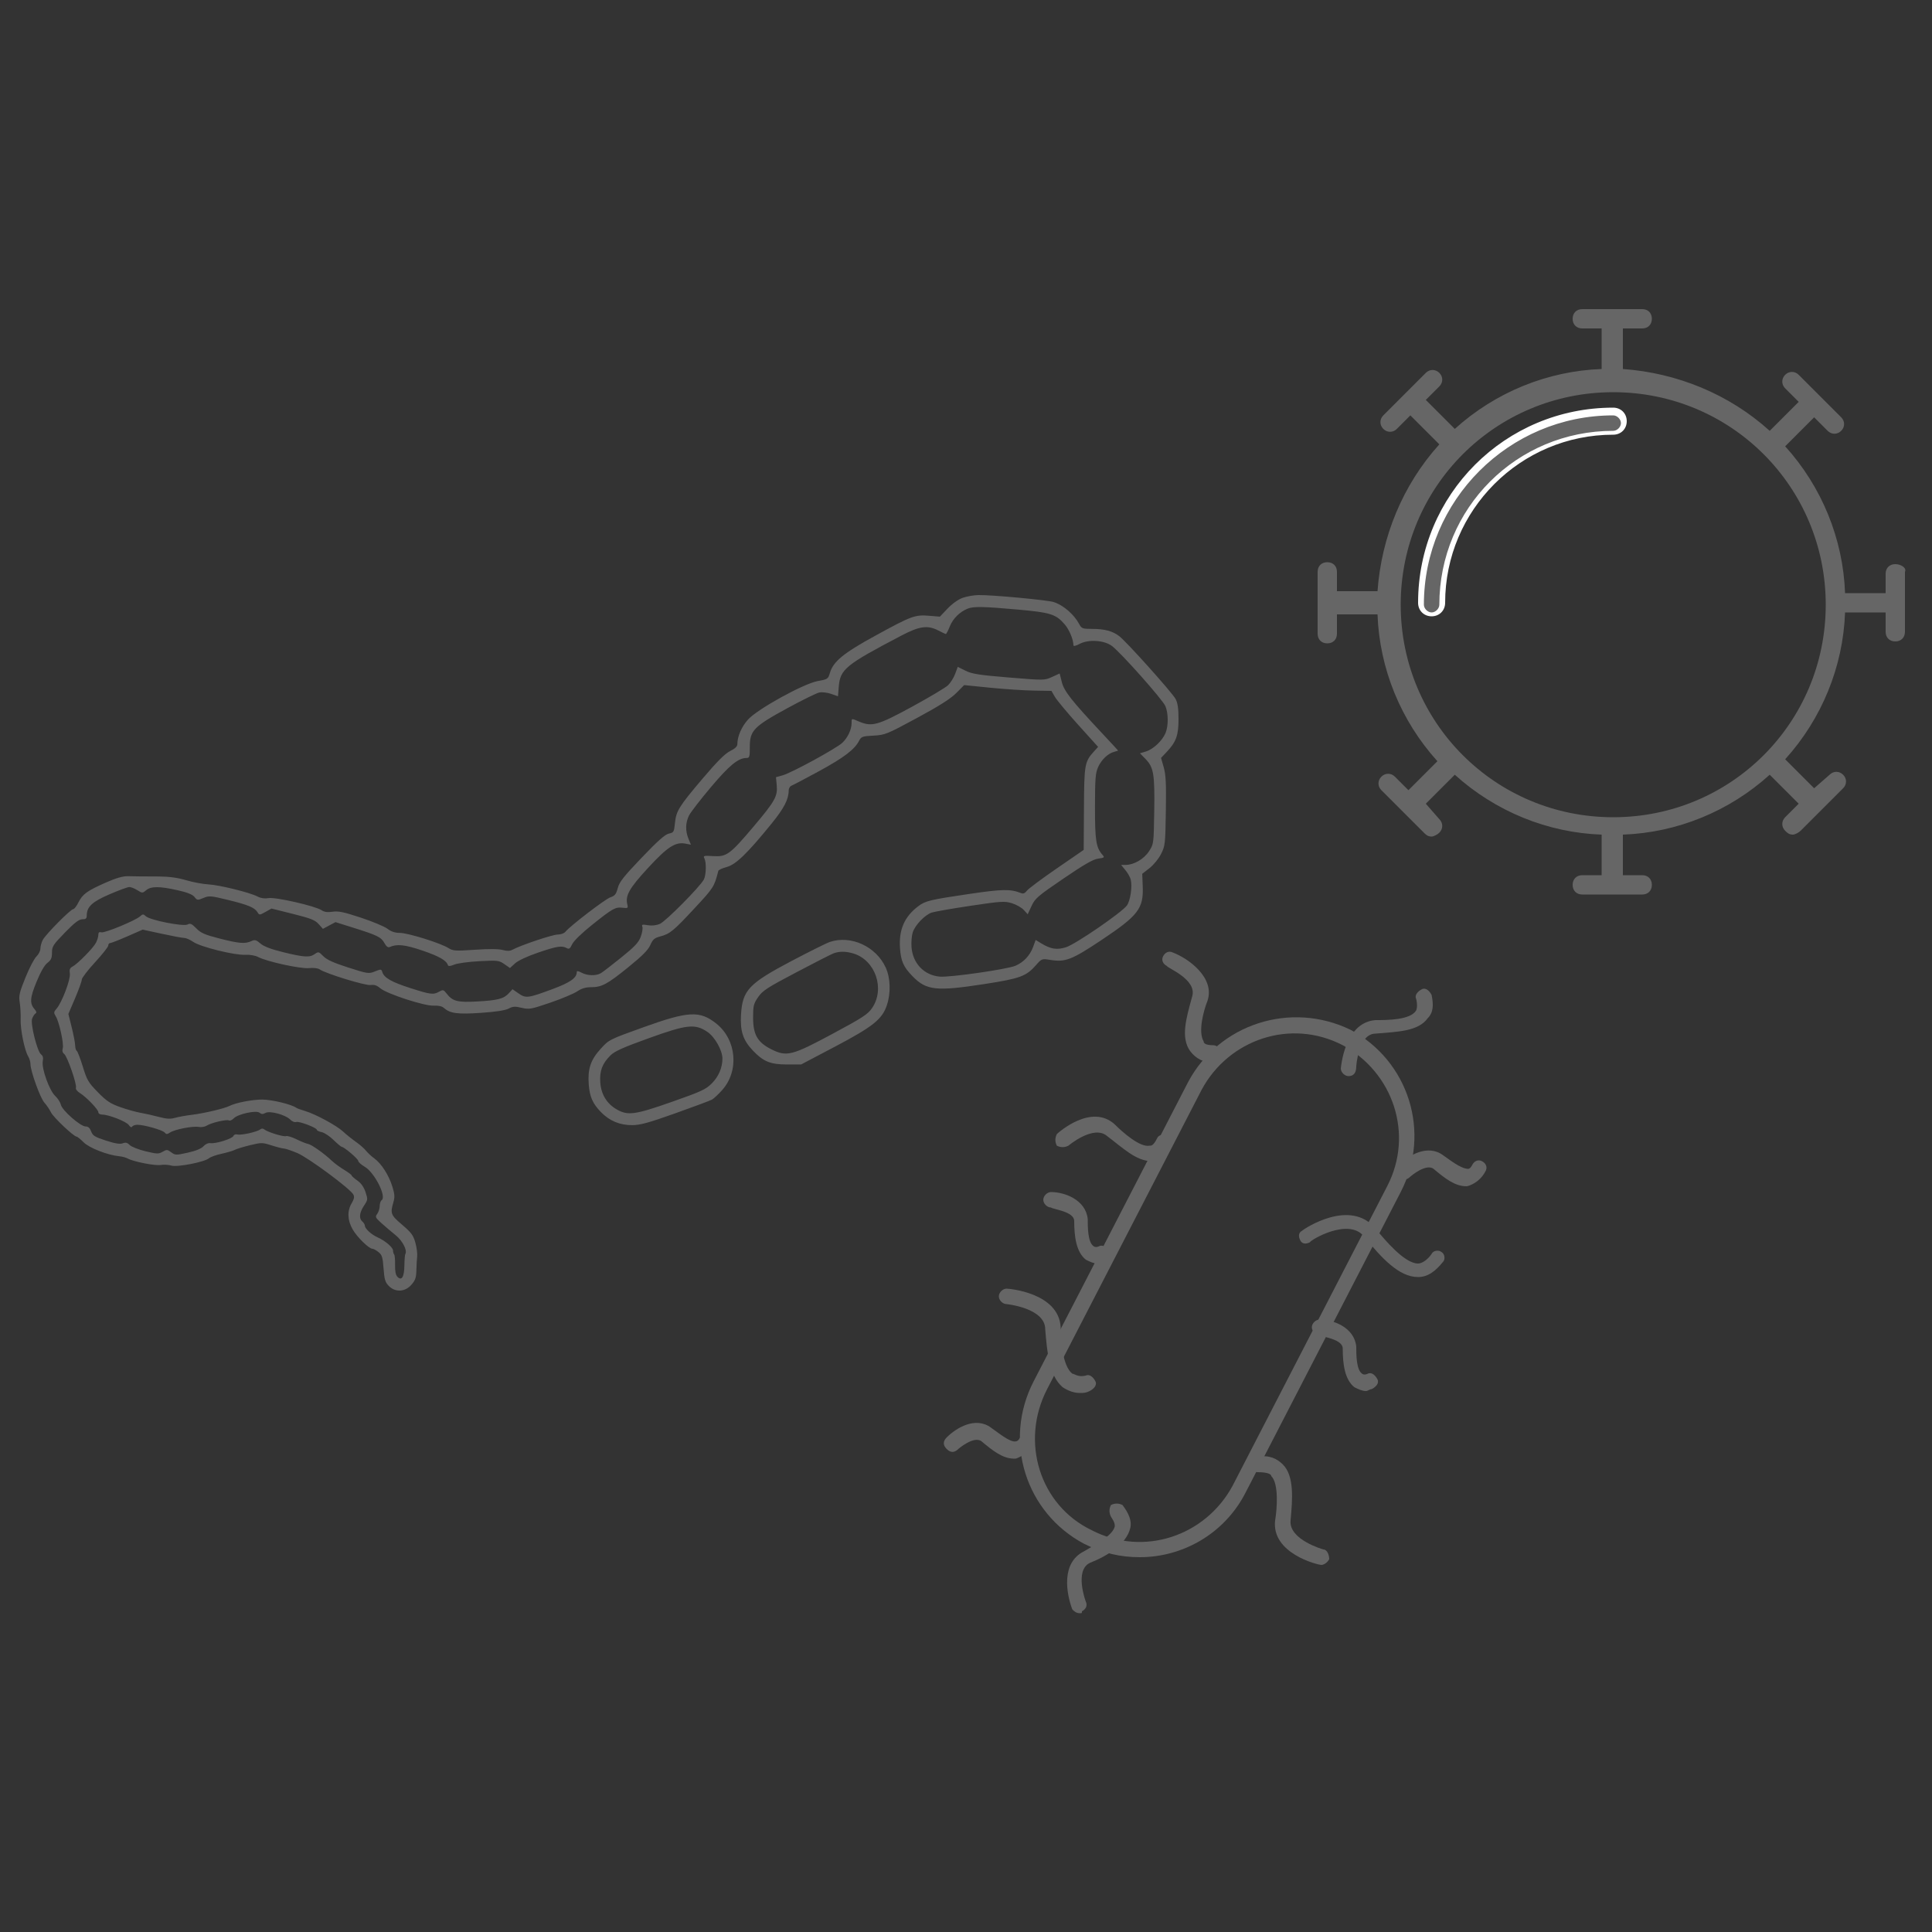 <svg width="100" height="100" viewBox="0 0 100 100" fill="none" xmlns="http://www.w3.org/2000/svg">
<rect x="0" y="0" width="100" height="100" fill="#333333" stroke="none"/>
<path d="M83.501 21.4C78.001 21.4 73.601 25.8 73.601 31.3C73.601 31.6 73.801 31.8 74.101 31.8C74.401 31.8 74.601 31.6 74.601 31.3C74.601 26.4 78.601 22.4 83.501 22.4C83.801 22.4 84.001 22.2 84.001 21.9C84.001 21.6 83.801 21.4 83.501 21.4Z" fill="#666666"/>
<path d="M74.1 31.9C73.7 31.9 73.4 31.6 73.4 31.2C73.4 25.6 77.9 21.1 83.5 21.1C83.9 21.1 84.2 21.4 84.2 21.8C84.2 22.2 83.9 22.5 83.5 22.5C78.7 22.5 74.8 26.4 74.8 31.2C74.8 31.6 74.5 31.9 74.1 31.9ZM83.5 21.5C78.1 21.5 73.7 25.9 73.7 31.3C73.7 31.5 73.9 31.7 74.1 31.7C74.3 31.7 74.5 31.5 74.5 31.3C74.5 26.3 78.5 22.3 83.5 22.3C83.7 22.3 83.9 22.1 83.9 21.9C83.9 21.7 83.7 21.5 83.5 21.5Z" fill="white"/>
<path d="M98.1 29.2C97.8 29.2 97.6 29.4 97.6 29.7V30.7H95.5C95.4 27.9 94.3 25.2 92.4 23.1L93.9 21.6L94.6 22.3C94.8 22.5 95.1 22.5 95.3 22.3C95.5 22.1 95.5 21.8 95.3 21.6L93.1 19.4C92.9 19.2 92.6 19.2 92.4 19.4C92.2 19.6 92.2 19.9 92.4 20.1L93.1 20.8L91.6 22.3C89.5 20.4 86.8 19.3 84 19.1V17H85C85.3 17 85.5 16.8 85.5 16.5C85.5 16.2 85.3 16 85 16H81.9C81.6 16 81.4 16.2 81.4 16.5C81.4 16.8 81.6 17 81.9 17H82.9V19.1C80.1 19.2 77.4 20.3 75.3 22.2L73.8 20.7L74.5 20C74.7 19.8 74.7 19.5 74.5 19.3C74.3 19.1 74 19.1 73.8 19.3L71.6 21.5C71.4 21.7 71.4 22 71.6 22.2C71.8 22.4 72.1 22.4 72.3 22.2L73 21.5L74.5 23C72.6 25.1 71.5 27.8 71.3 30.6H69.2V29.6C69.2 29.3 69 29.1 68.7 29.1C68.4 29.1 68.2 29.3 68.2 29.6V32.8C68.2 33.1 68.4 33.3 68.7 33.3C69 33.3 69.2 33.1 69.2 32.8V31.8H71.3C71.4 34.6 72.5 37.3 74.4 39.4L72.9 40.9L72.2 40.2C72 40 71.7 40 71.5 40.2C71.3 40.4 71.3 40.7 71.5 40.9L73.7 43.1C73.8 43.2 73.9 43.3 74.1 43.3C74.2 43.3 74.4 43.2 74.5 43.1C74.7 42.9 74.7 42.6 74.5 42.4L73.8 41.6L75.3 40.1C77.4 42 80.1 43.1 82.9 43.2V45.3H81.9C81.6 45.3 81.4 45.5 81.4 45.8C81.4 46.1 81.6 46.3 81.9 46.3H85C85.3 46.3 85.5 46.1 85.5 45.8C85.5 45.5 85.3 45.3 85 45.3H84V43.2C86.8 43.1 89.5 42 91.6 40.1L93.1 41.6L92.4 42.3C92.2 42.5 92.2 42.8 92.4 43C92.5 43.1 92.6 43.2 92.8 43.2C92.9 43.2 93.1 43.1 93.2 43L95.4 40.8C95.6 40.6 95.6 40.3 95.4 40.1C95.2 39.9 94.9 39.9 94.7 40.1L93.9 40.8L92.4 39.3C94.3 37.2 95.4 34.5 95.5 31.7H97.6V32.7C97.6 33 97.8 33.2 98.1 33.2C98.4 33.2 98.6 33 98.6 32.7V29.6C98.7 29.4 98.4 29.2 98.1 29.2ZM83.5 42.3C77.4 42.3 72.5 37.4 72.5 31.3C72.5 25.2 77.4 20.3 83.5 20.3C89.6 20.3 94.5 25.2 94.5 31.3C94.5 37.4 89.6 42.3 83.5 42.3Z" fill="#666666"/>
<path d="M59 80.6C58 80.6 57.1 80.4 56.1 79.9C53.1 78.3 51.9 74.6 53.5 71.5L61.5 56C63.1 53 66.8 51.8 69.9 53.3C72.9 54.9 74.1 58.6 72.5 61.7L64.5 77.2C63.4 79.4 61.2 80.6 59 80.6ZM56.5 79.2C59.2 80.6 62.4 79.5 63.8 76.9L71.8 61.4C73.2 58.7 72.1 55.5 69.5 54.1C66.8 52.7 63.6 53.8 62.2 56.4L54.2 71.9C52.8 74.6 53.8 77.9 56.5 79.2Z" fill="#666666"/>
<path d="M73.401 66.1C72.401 66.1 71.501 65.1 70.601 64C69.801 63 67.801 64.2 67.801 64.3C67.601 64.4 67.401 64.4 67.301 64.2C67.201 64 67.201 63.8 67.401 63.7C67.501 63.6 69.901 62 71.201 63.6C71.701 64.2 72.701 65.4 73.401 65.4C73.601 65.4 73.901 65.2 74.101 64.9C74.201 64.7 74.501 64.7 74.601 64.8C74.801 64.9 74.801 65.2 74.701 65.3C74.301 65.8 73.901 66.1 73.401 66.1Z" fill="#666666"/>
<path d="M75.901 61.4C75.301 61.4 74.801 61 74.201 60.5C73.801 60.2 73.001 60.9 73.001 60.9C72.801 61.1 72.601 61.1 72.401 60.9C72.201 60.7 72.201 60.5 72.401 60.3C72.901 59.8 73.901 59.2 74.701 59.8C75.001 60 75.601 60.5 76.001 60.5C76.001 60.5 76.101 60.5 76.201 60.3C76.301 60.1 76.501 60 76.701 60.1C76.901 60.2 77.001 60.4 76.901 60.6C76.701 61 76.401 61.2 76.201 61.3C76.001 61.4 75.901 61.4 75.901 61.4Z" fill="#666666"/>
<path d="M52.501 75.5C51.901 75.5 51.401 75.1 50.801 74.6C50.401 74.3 49.601 75 49.601 75C49.401 75.2 49.201 75.2 49.001 75C48.801 74.8 48.801 74.6 49.001 74.4C49.501 73.9 50.501 73.3 51.301 73.9C51.601 74.1 52.301 74.7 52.601 74.6C52.601 74.6 52.701 74.6 52.801 74.4C52.901 74.2 53.101 74.1 53.301 74.2C53.501 74.3 53.601 74.5 53.501 74.7C53.301 75.1 53.001 75.3 52.801 75.4C52.601 75.5 52.601 75.5 52.501 75.5Z" fill="#666666"/>
<path d="M56.801 65.4C56.601 65.4 56.401 65.3 56.201 65.2C55.701 64.8 55.601 64 55.601 63.2C55.601 62.7 54.501 62.6 54.401 62.5C54.201 62.5 54.001 62.3 54.001 62.1C54.001 61.9 54.201 61.7 54.401 61.7C55.101 61.7 56.201 62.1 56.301 63.1C56.301 63.5 56.301 64.3 56.601 64.5C56.601 64.5 56.701 64.6 56.901 64.5C57.101 64.4 57.301 64.6 57.401 64.8C57.501 65 57.301 65.2 57.101 65.3C57.001 65.4 56.901 65.4 56.801 65.4Z" fill="#666666"/>
<path d="M70.7 72C70.5 72 70.3 71.9 70.1 71.8C69.6 71.4 69.5 70.6 69.5 69.8C69.5 69.3 68.4 69.2 68.3 69.1C68.1 69.1 67.9 68.9 67.9 68.7C67.9 68.5 68.1 68.3 68.3 68.3C69 68.3 70.1 68.7 70.2 69.7C70.2 70.1 70.2 70.9 70.5 71.1C70.5 71.1 70.6 71.2 70.8 71.1C71 71 71.2 71.2 71.3 71.4C71.4 71.6 71.2 71.8 71 71.9C70.9 71.9 70.8 72 70.7 72Z" fill="#666666"/>
<path d="M55.9 72.1C55.6 72.1 55.3 72 55 71.8C54.3 71.2 54.2 70 54.1 68.8C54.1 67.7 52.1 67.5 52.1 67.5C51.9 67.5 51.7 67.3 51.7 67.1C51.7 66.9 51.9 66.7 52.1 66.7C52.2 66.7 54.8 66.9 54.9 68.7C54.9 69.4 55 70.7 55.5 71.1C55.6 71.1 55.8 71.3 56.2 71.2C56.4 71.1 56.6 71.3 56.7 71.5C56.8 71.7 56.6 71.9 56.4 72C56.2 72.1 56.1 72.1 55.9 72.1Z" fill="#666666"/>
<path d="M62.8 55C62.3 55 61.9 54.8 61.6 54.4C61.1 53.7 61.4 52.7 61.7 51.6C62 50.7 60.4 50.1 60.4 50C60.2 49.9 60.1 49.7 60.2 49.5C60.3 49.3 60.5 49.2 60.7 49.3C61.5 49.6 62.9 50.6 62.5 51.8C62.3 52.3 62 53.4 62.3 53.9C62.3 54 62.4 54.1 62.8 54.1C63 54.1 63.2 54.3 63.2 54.5C63.2 54.8 63 55 62.8 55Z" fill="#666666"/>
<path d="M69.8 55.7C69.6 55.7 69.4 55.5 69.4 55.3C69.5 54.4 69.9 52.9 71.2 52.8C71.8 52.8 73 52.8 73.3 52.3C73.3 52.3 73.4 52.1 73.3 51.7C73.2 51.5 73.4 51.3 73.6 51.2C73.8 51.1 74 51.3 74.1 51.5C74.2 52 74.2 52.4 73.9 52.7C73.4 53.4 72.3 53.4 71.2 53.5C70.3 53.5 70.2 55.2 70.2 55.2C70.2 55.6 70 55.7 69.8 55.7Z" fill="#666666"/>
<path d="M68.4 81C68.3 81 68.3 81 68.4 81C68.2 81 65.8 80.4 66 78.7C66.1 78.1 66.2 76.8 65.8 76.4C65.8 76.3 65.6 76.2 65.1 76.2C64.9 76.2 64.7 76.1 64.7 75.8C64.7 75.6 64.8 75.4 65.1 75.4C65.7 75.3 66.1 75.5 66.4 75.8C67 76.4 66.9 77.6 66.8 78.7C66.7 79.7 68.5 80.2 68.5 80.2C68.7 80.2 68.8 80.5 68.8 80.7C68.7 80.9 68.5 81 68.4 81Z" fill="#666666"/>
<path d="M59.601 60.1C58.801 60.1 58.101 59.4 57.301 58.8C56.601 58.2 55.301 59.3 55.301 59.3C55.101 59.4 54.901 59.4 54.701 59.3C54.601 59.1 54.601 58.9 54.701 58.7C54.801 58.6 56.501 57.1 57.701 58.2C58.101 58.6 59.001 59.4 59.501 59.3C59.601 59.3 59.701 59.3 59.901 58.9C60.001 58.7 60.301 58.7 60.401 58.8C60.601 58.9 60.701 59.1 60.501 59.3C60.201 59.7 59.901 60 59.501 60.1C59.701 60.1 59.601 60.1 59.601 60.1Z" fill="#666666"/>
<path d="M55.901 83.5C55.701 83.5 55.601 83.4 55.501 83.3C55.201 82.5 54.901 80.9 56.101 80.3C56.601 80 57.601 79.5 57.701 79C57.701 78.9 57.701 78.8 57.501 78.5C57.401 78.3 57.401 78.1 57.501 77.9C57.701 77.8 57.901 77.8 58.101 77.9C58.401 78.3 58.601 78.7 58.501 79.1C58.301 79.9 57.401 80.5 56.401 80.9C55.601 81.3 56.201 82.9 56.201 82.9C56.301 83.1 56.201 83.3 56.001 83.4C56.001 83.5 56.001 83.5 55.901 83.5Z" fill="#666666"/>
<path fill-rule="evenodd" clip-rule="evenodd" d="M49.822 30.946C49.595 31.028 49.279 31.253 49.044 31.501L48.648 31.918L48.089 31.872C47.361 31.812 47.176 31.88 45.322 32.895C43.662 33.802 43.129 34.238 42.957 34.827C42.864 35.144 42.842 35.159 42.334 35.25C41.599 35.381 39.208 36.699 38.718 37.243C38.387 37.61 38.166 38.117 38.166 38.509C38.166 38.634 38.053 38.745 37.793 38.874C37.525 39.007 37.123 39.408 36.373 40.292C35.135 41.753 34.999 41.971 34.935 42.607C34.889 43.063 34.871 43.094 34.62 43.147C34.425 43.187 34.044 43.525 33.214 44.393C32.279 45.371 32.057 45.653 31.975 45.967C31.892 46.284 31.827 46.366 31.593 46.445C31.325 46.536 29.508 47.927 29.264 48.23C29.199 48.31 29.022 48.373 28.862 48.373C28.597 48.373 26.94 48.929 26.524 49.158C26.393 49.229 26.247 49.233 26.019 49.171C25.813 49.114 25.299 49.11 24.584 49.159C23.561 49.229 23.448 49.221 23.201 49.066C22.791 48.81 21.119 48.289 20.701 48.287C20.446 48.286 20.247 48.22 20.058 48.075C19.908 47.959 19.29 47.7 18.685 47.5C17.798 47.206 17.512 47.145 17.216 47.191C16.954 47.231 16.79 47.209 16.646 47.113C16.317 46.893 14.263 46.424 13.902 46.486C13.698 46.521 13.502 46.494 13.338 46.407C12.944 46.198 11.356 45.805 10.788 45.776C10.506 45.761 9.985 45.664 9.632 45.559C9.191 45.429 8.747 45.368 8.218 45.367C7.206 45.363 7.088 45.362 6.633 45.352C6.361 45.345 6.019 45.443 5.476 45.682C4.508 46.109 4.273 46.28 4.058 46.711C3.964 46.9 3.845 47.055 3.793 47.055C3.658 47.055 2.354 48.373 2.212 48.654C2.145 48.785 2.091 48.986 2.091 49.101C2.091 49.215 1.998 49.399 1.884 49.509C1.77 49.619 1.515 50.108 1.318 50.596C1.003 51.376 0.966 51.534 1.021 51.885C1.056 52.105 1.077 52.499 1.068 52.761C1.05 53.283 1.271 54.369 1.459 54.677C1.524 54.784 1.577 54.965 1.577 55.078C1.577 55.435 2.083 56.837 2.296 57.071C2.408 57.194 2.562 57.421 2.637 57.574C2.766 57.836 3.82 58.833 3.968 58.833C4.005 58.833 4.168 58.965 4.33 59.127C4.625 59.42 5.564 59.787 6.175 59.847C6.324 59.861 6.52 59.914 6.612 59.965C6.913 60.13 8.021 60.348 8.313 60.299C8.471 60.273 8.723 60.287 8.872 60.331C9.186 60.423 10.595 60.146 10.824 59.947C10.899 59.882 11.191 59.778 11.474 59.717C11.757 59.655 12.061 59.565 12.15 59.517C12.239 59.469 12.592 59.361 12.934 59.277C13.53 59.132 13.579 59.132 14.058 59.286C14.333 59.374 14.62 59.447 14.694 59.447C14.768 59.448 15.077 59.551 15.379 59.677C15.949 59.913 18.133 61.529 18.29 61.83C18.352 61.948 18.328 62.066 18.202 62.279C17.964 62.679 17.982 63.158 18.252 63.631C18.481 64.032 19.095 64.635 19.275 64.635C19.331 64.635 19.473 64.712 19.59 64.807C19.774 64.955 19.81 65.072 19.853 65.656C19.895 66.227 19.937 66.369 20.123 66.559C20.457 66.902 20.966 66.876 21.294 66.499C21.497 66.267 21.544 66.129 21.552 65.754C21.557 65.501 21.576 65.175 21.593 65.03C21.61 64.885 21.568 64.565 21.499 64.318C21.392 63.937 21.288 63.796 20.816 63.395C20.227 62.894 20.193 62.808 20.357 62.246C20.441 61.961 20.432 61.821 20.309 61.419C20.127 60.827 19.741 60.225 19.375 59.959C19.224 59.85 19.03 59.671 18.944 59.56C18.858 59.45 18.618 59.24 18.411 59.095C18.204 58.949 17.911 58.713 17.759 58.57C17.426 58.259 16.329 57.665 15.798 57.508C15.588 57.447 15.377 57.369 15.33 57.335C15.081 57.158 14.066 56.915 13.573 56.913C13.053 56.912 12.195 57.079 11.873 57.245C11.623 57.374 10.549 57.628 9.96 57.698C9.646 57.736 9.243 57.808 9.064 57.858C8.814 57.929 8.622 57.918 8.222 57.811C7.937 57.734 7.511 57.639 7.275 57.599C7.04 57.558 6.567 57.425 6.224 57.304C5.706 57.119 5.511 56.989 5.061 56.529C4.57 56.027 4.5 55.907 4.287 55.21C4.158 54.788 4.016 54.42 3.972 54.391C3.927 54.363 3.891 54.24 3.891 54.118C3.891 53.996 3.811 53.578 3.715 53.189L3.539 52.482L3.886 51.67C4.077 51.223 4.233 50.788 4.233 50.704C4.233 50.62 4.542 50.216 4.919 49.808C5.296 49.399 5.604 49.008 5.604 48.939C5.604 48.869 5.648 48.813 5.701 48.813C5.754 48.813 6.155 48.656 6.592 48.465L7.386 48.117L8.38 48.333C8.928 48.452 9.45 48.549 9.542 48.549C9.634 48.549 9.842 48.641 10.005 48.754C10.373 49.011 12.142 49.449 12.694 49.42C12.932 49.407 13.209 49.455 13.359 49.534C13.813 49.773 15.552 50.153 15.993 50.109C16.236 50.085 16.459 50.112 16.55 50.177C16.849 50.39 18.918 51.025 19.183 50.985C19.369 50.956 19.51 51.003 19.68 51.15C20.017 51.439 21.973 52.078 22.446 52.052C22.688 52.04 22.877 52.081 22.975 52.169C23.294 52.456 23.685 52.508 24.895 52.425C25.659 52.373 26.151 52.297 26.324 52.206C26.543 52.089 26.658 52.082 27.002 52.164C27.39 52.256 27.486 52.238 28.485 51.896C29.073 51.695 29.698 51.433 29.874 51.314C30.095 51.164 30.313 51.098 30.583 51.098C31.147 51.098 31.428 50.948 32.526 50.058C33.248 49.473 33.549 49.169 33.661 48.913C33.788 48.624 33.875 48.549 34.169 48.471C34.678 48.336 34.856 48.19 35.962 46.999C36.939 45.949 36.972 45.896 37.18 45.076C37.192 45.027 37.39 44.937 37.62 44.874C38.09 44.747 38.678 44.178 39.929 42.639C40.584 41.833 40.822 41.373 40.822 40.911C40.822 40.806 40.89 40.695 40.972 40.664C41.054 40.633 41.7 40.293 42.407 39.908C43.679 39.215 44.238 38.79 44.468 38.34C44.577 38.128 44.639 38.106 45.211 38.075C45.81 38.043 45.898 38.008 47.459 37.164C48.614 36.54 49.201 36.168 49.494 35.874L49.905 35.461L51.254 35.596C51.997 35.67 53.014 35.738 53.514 35.745L54.423 35.76L54.6 36.067C54.698 36.236 55.241 36.889 55.808 37.517L56.838 38.659L56.638 38.879C56.139 39.427 56.118 39.541 56.105 41.853L56.092 43.991L54.691 44.955C53.92 45.485 53.227 46.002 53.151 46.105C53.053 46.235 52.964 46.272 52.851 46.227C52.303 46.01 51.889 46.016 50.169 46.27C48.131 46.571 47.895 46.628 47.526 46.908C46.812 47.448 46.518 48.124 46.584 49.077C46.629 49.741 46.763 50.044 47.219 50.516C47.945 51.268 48.444 51.323 50.985 50.929C52.789 50.65 53.117 50.53 53.613 49.966C53.922 49.615 53.926 49.614 54.362 49.684C55.14 49.81 55.472 49.682 56.986 48.674C58.924 47.383 59.195 47.031 59.147 45.863L59.122 45.228L59.5 44.932C59.714 44.764 59.973 44.447 60.097 44.2C60.307 43.782 60.317 43.693 60.344 41.982C60.366 40.543 60.345 40.107 60.234 39.714L60.096 39.229L60.392 38.916C60.878 38.403 61.002 38.056 61 37.21C60.999 36.671 60.957 36.384 60.85 36.182C60.677 35.853 58.31 33.214 57.928 32.924C57.582 32.66 57.174 32.552 56.527 32.552C56.033 32.551 55.983 32.533 55.864 32.309C55.592 31.799 55.034 31.318 54.532 31.16C54.197 31.055 51.332 30.789 50.647 30.8C50.404 30.804 50.033 30.869 49.822 30.946ZM52.658 31.549C54.386 31.703 54.655 31.788 55.114 32.324C55.348 32.597 55.559 33.105 55.56 33.399C55.56 33.461 55.681 33.434 55.882 33.327C56.337 33.083 57.152 33.135 57.552 33.434C58.021 33.784 60.189 36.224 60.322 36.552C60.477 36.931 60.48 37.57 60.329 37.938C60.167 38.332 59.697 38.778 59.321 38.894L59.004 38.991L59.293 39.286C59.714 39.719 59.773 40.07 59.743 41.992C59.716 43.68 59.716 43.685 59.475 44.058C59.217 44.458 58.699 44.764 58.273 44.767L58.03 44.769L58.252 45.04C58.374 45.188 58.498 45.408 58.527 45.528C58.615 45.888 58.509 46.613 58.331 46.863C58.076 47.223 55.669 48.875 55.174 49.03C54.702 49.178 54.392 49.129 53.89 48.825L53.607 48.653L53.468 49.026C53.305 49.463 52.98 49.807 52.56 49.987C52.134 50.17 49.18 50.595 48.647 50.55C47.84 50.483 47.249 49.872 47.181 49.037C47.16 48.779 47.188 48.431 47.242 48.263C47.364 47.882 47.869 47.354 48.224 47.235C48.371 47.186 49.273 47.028 50.228 46.885C51.827 46.646 51.996 46.635 52.375 46.751C52.601 46.819 52.877 46.976 52.99 47.099L53.194 47.322L53.393 46.893C53.575 46.5 53.713 46.381 55.039 45.478C56.113 44.745 56.578 44.479 56.84 44.443C57.163 44.398 57.183 44.381 57.066 44.249C56.732 43.87 56.674 43.504 56.676 41.761C56.678 40.302 56.7 40.017 56.837 39.708C57.008 39.322 57.352 38.995 57.674 38.913C57.784 38.884 57.873 38.855 57.873 38.849C57.872 38.842 57.501 38.441 57.048 37.957C55.453 36.254 55.077 35.775 54.958 35.299L54.848 34.859L54.454 35.039C54.063 35.218 54.05 35.218 52.219 35.067C50.677 34.94 50.311 34.883 49.975 34.716L49.573 34.517L49.438 34.882C49.363 35.082 49.197 35.347 49.068 35.47C48.939 35.593 48.098 36.094 47.199 36.584C45.424 37.55 45.127 37.632 44.451 37.342C44.061 37.175 44.078 37.17 44.078 37.432C44.078 37.761 43.875 38.19 43.596 38.45C43.28 38.744 40.974 40.001 40.515 40.129L40.164 40.227L40.203 40.64C40.257 41.217 40.118 41.465 38.999 42.789C37.778 44.232 37.609 44.356 36.908 44.312C36.429 44.281 36.387 44.292 36.459 44.43C36.57 44.644 36.551 45.304 36.428 45.53C36.218 45.913 34.456 47.69 34.161 47.816C33.965 47.9 33.743 47.925 33.528 47.888C33.243 47.839 33.203 47.851 33.249 47.973C33.278 48.052 33.24 48.283 33.164 48.488C33.053 48.785 32.853 48.998 32.154 49.561C31.675 49.947 31.203 50.311 31.104 50.37C30.856 50.518 30.408 50.508 30.107 50.349C29.913 50.246 29.854 50.241 29.852 50.327C29.847 50.619 29.507 50.857 28.617 51.188C27.328 51.668 27.218 51.682 26.84 51.419L26.527 51.202L26.336 51.411C26.073 51.698 25.766 51.777 24.686 51.837C23.677 51.893 23.421 51.825 23.109 51.417C22.961 51.225 22.927 51.217 22.737 51.325C22.432 51.498 22.297 51.482 21.24 51.143C20.267 50.832 19.879 50.61 19.788 50.313C19.74 50.158 19.716 50.156 19.405 50.281C19.086 50.41 19.038 50.403 18.027 50.079C17.262 49.834 16.913 49.676 16.734 49.492C16.503 49.255 16.477 49.249 16.297 49.378C16.033 49.568 15.746 49.552 14.669 49.288C14.025 49.13 13.658 48.99 13.48 48.836C13.257 48.644 13.191 48.627 13.008 48.713C12.688 48.862 12.376 48.837 11.364 48.578C10.601 48.382 10.397 48.294 10.16 48.051C9.923 47.81 9.845 47.776 9.707 47.852C9.494 47.968 7.775 47.63 7.554 47.428C7.418 47.304 7.389 47.304 7.254 47.427C7.013 47.646 5.424 48.303 5.25 48.257C5.134 48.226 5.09 48.261 5.09 48.386C5.09 48.48 5.035 48.664 4.968 48.795C4.828 49.069 4.019 49.89 3.755 50.029C3.616 50.101 3.585 50.182 3.615 50.394C3.658 50.695 3.207 51.886 2.926 52.211C2.778 52.381 2.774 52.42 2.888 52.606C3.069 52.904 3.316 54.041 3.248 54.263C3.209 54.387 3.235 54.486 3.324 54.555C3.486 54.679 3.992 56.14 3.93 56.304C3.906 56.368 3.993 56.486 4.124 56.567C4.466 56.778 5.09 57.426 5.09 57.569C5.09 57.637 5.177 57.691 5.288 57.691C5.627 57.691 6.543 58.05 6.667 58.233C6.742 58.342 6.807 58.372 6.843 58.312C6.874 58.261 6.996 58.218 7.113 58.218C7.459 58.218 8.419 58.492 8.523 58.62C8.604 58.72 8.649 58.719 8.804 58.617C9.05 58.455 9.994 58.273 10.288 58.33C10.416 58.355 10.601 58.325 10.698 58.263C10.931 58.113 11.743 57.924 11.852 57.994C11.9 58.024 12.011 57.975 12.099 57.885C12.319 57.658 13.27 57.454 13.438 57.597C13.532 57.677 13.607 57.678 13.743 57.604C13.97 57.479 14.783 57.701 15.031 57.956C15.123 58.05 15.256 58.103 15.329 58.074C15.471 58.019 16.401 58.371 16.401 58.481C16.401 58.518 16.513 58.571 16.651 58.599C16.788 58.627 17.064 58.81 17.264 59.005C17.465 59.201 17.655 59.361 17.688 59.361C17.808 59.361 18.543 59.987 18.544 60.09C18.544 60.148 18.695 60.284 18.879 60.392C19.392 60.692 20.025 61.95 19.752 62.124C19.7 62.157 19.656 62.29 19.654 62.42C19.653 62.55 19.595 62.734 19.526 62.828C19.41 62.985 19.427 63.023 19.745 63.311C19.935 63.483 20.263 63.762 20.475 63.931C20.835 64.219 21.093 64.719 20.98 64.907C20.957 64.945 20.935 65.214 20.931 65.505C20.923 66.099 20.791 66.312 20.571 66.087C20.48 65.994 20.442 65.799 20.449 65.47C20.455 65.206 20.433 64.962 20.401 64.929C20.369 64.896 20.343 64.804 20.343 64.724C20.343 64.565 19.929 64.215 19.529 64.037C19.221 63.899 18.886 63.59 18.886 63.444C18.886 63.385 18.828 63.288 18.757 63.228C18.57 63.069 18.6 62.77 18.839 62.408C19.042 62.101 19.044 62.078 18.919 61.7C18.832 61.44 18.691 61.241 18.495 61.104C18.334 60.991 18.201 60.873 18.201 60.841C18.201 60.81 18.026 60.679 17.813 60.551C17.6 60.423 17.313 60.211 17.176 60.081C16.781 59.706 16.116 59.236 15.943 59.208C15.855 59.195 15.59 59.088 15.353 58.972C15.116 58.855 14.87 58.78 14.807 58.805C14.683 58.854 13.853 58.599 13.68 58.459C13.61 58.402 13.537 58.402 13.466 58.459C13.309 58.587 12.48 58.771 12.291 58.721C12.199 58.696 12.108 58.729 12.083 58.795C12.03 58.938 11.168 59.209 10.896 59.169C10.781 59.152 10.633 59.218 10.531 59.33C10.421 59.453 10.134 59.57 9.72 59.662C9.111 59.797 9.069 59.796 8.863 59.643C8.665 59.495 8.626 59.493 8.418 59.615C8.213 59.735 8.127 59.733 7.53 59.589C7.168 59.501 6.798 59.355 6.71 59.264C6.59 59.141 6.501 59.119 6.353 59.177C6.213 59.231 5.961 59.191 5.485 59.037C4.907 58.85 4.8 58.783 4.719 58.563C4.653 58.385 4.566 58.306 4.433 58.306C4.165 58.306 3.221 57.479 3.151 57.183C3.12 57.051 2.987 56.845 2.856 56.724C2.555 56.447 2.143 55.296 2.214 54.932C2.248 54.755 2.221 54.646 2.125 54.574C1.926 54.425 1.566 52.986 1.662 52.726C1.704 52.614 1.781 52.494 1.834 52.46C1.903 52.417 1.894 52.357 1.803 52.254C1.528 51.941 1.545 51.661 1.889 50.823C2.103 50.302 2.303 49.955 2.455 49.838C2.644 49.695 2.691 49.588 2.691 49.308C2.691 48.987 2.748 48.898 3.361 48.269C3.864 47.753 4.088 47.582 4.261 47.582C4.442 47.582 4.49 47.54 4.491 47.384C4.491 46.934 4.771 46.674 5.675 46.286C6.153 46.08 6.612 45.912 6.695 45.912C6.779 45.913 6.965 45.986 7.109 46.076C7.364 46.236 7.375 46.236 7.568 46.076C7.819 45.867 8.262 45.868 9.198 46.079C9.698 46.192 9.967 46.3 10.068 46.428C10.207 46.604 10.231 46.606 10.527 46.48C10.819 46.355 10.902 46.361 11.799 46.58C12.844 46.834 13.18 46.975 13.329 47.219C13.422 47.372 13.439 47.371 13.739 47.202L14.052 47.026L15.162 47.303C16.083 47.533 16.31 47.623 16.492 47.829L16.713 48.077L17.039 47.903L17.365 47.729L18.275 48.015C19.538 48.412 19.726 48.504 19.895 48.809C19.995 48.991 20.084 49.058 20.171 49.018C20.544 48.849 20.969 48.895 21.867 49.202C22.731 49.497 23.105 49.711 23.184 49.955C23.206 50.022 23.306 50.014 23.515 49.927C23.679 49.859 24.263 49.779 24.813 49.751C25.76 49.702 25.829 49.71 26.105 49.902L26.396 50.105L26.658 49.865C26.817 49.72 27.286 49.5 27.851 49.307C28.826 48.974 29.08 48.934 29.332 49.072C29.456 49.14 29.508 49.103 29.615 48.873C29.693 48.705 30.107 48.302 30.636 47.879C31.715 47.016 31.849 46.94 32.225 46.985C32.498 47.018 32.517 47.005 32.47 46.815C32.358 46.355 32.57 45.979 33.533 44.934C34.551 43.83 34.956 43.566 35.481 43.667L35.761 43.721L35.635 43.413C35.467 43.001 35.477 42.587 35.663 42.212C35.747 42.042 36.258 41.38 36.798 40.741C37.76 39.602 38.213 39.232 38.644 39.232C38.793 39.232 38.812 39.169 38.81 38.669C38.807 37.816 39.009 37.607 40.742 36.662C41.517 36.24 42.267 35.871 42.41 35.843C42.553 35.814 42.828 35.847 43.022 35.916L43.374 36.04L43.412 35.567C43.487 34.636 43.741 34.427 46.659 32.896C47.597 32.404 48.019 32.347 48.577 32.639C48.762 32.736 48.934 32.815 48.959 32.815C48.984 32.814 49.077 32.635 49.165 32.416C49.324 32.02 49.673 31.672 50.079 31.506C50.383 31.382 50.884 31.39 52.658 31.549ZM42.956 48.754C42.787 48.81 41.902 49.25 40.99 49.73C38.749 50.912 38.428 51.252 38.354 52.528C38.306 53.374 38.46 53.841 38.965 54.373C39.511 54.948 39.876 55.097 40.736 55.097H41.465L43.217 54.175C45.187 53.137 45.663 52.756 45.906 52.024C46.115 51.396 46.091 50.623 45.846 50.084C45.35 48.991 44.044 48.389 42.956 48.754ZM44.176 49.354C45.315 49.704 45.819 51.183 45.138 52.178C44.919 52.499 44.645 52.677 43.095 53.509C40.987 54.642 40.718 54.709 39.919 54.309C39.211 53.953 38.98 53.551 38.98 52.672C38.98 52.056 39.005 51.956 39.241 51.611C39.471 51.275 39.706 51.123 41.212 50.33C42.152 49.835 43.018 49.393 43.136 49.348C43.436 49.233 43.789 49.235 44.176 49.354ZM33.324 53.163C31.531 53.807 31.523 53.811 31.089 54.288C30.569 54.86 30.411 55.333 30.474 56.136C30.524 56.778 30.678 57.124 31.112 57.569C31.549 58.018 32.085 58.24 32.718 58.237C33.137 58.236 33.576 58.115 34.958 57.623C35.904 57.286 36.755 56.969 36.849 56.917C36.943 56.865 37.179 56.645 37.374 56.428C38.273 55.428 38.127 53.809 37.062 52.969C36.22 52.305 35.63 52.335 33.324 53.163ZM36.622 53.416C37.001 53.673 37.393 54.371 37.393 54.79C37.394 55.255 37.197 55.719 36.849 56.07C36.533 56.389 36.31 56.492 34.781 57.03C32.865 57.704 32.498 57.755 31.92 57.422C31.407 57.126 31.114 56.644 31.07 56.025C31.029 55.431 31.172 55.05 31.597 54.628C31.815 54.411 32.252 54.215 33.586 53.735C35.569 53.021 35.977 52.978 36.622 53.416Z" fill="#666666"/>
</svg>
